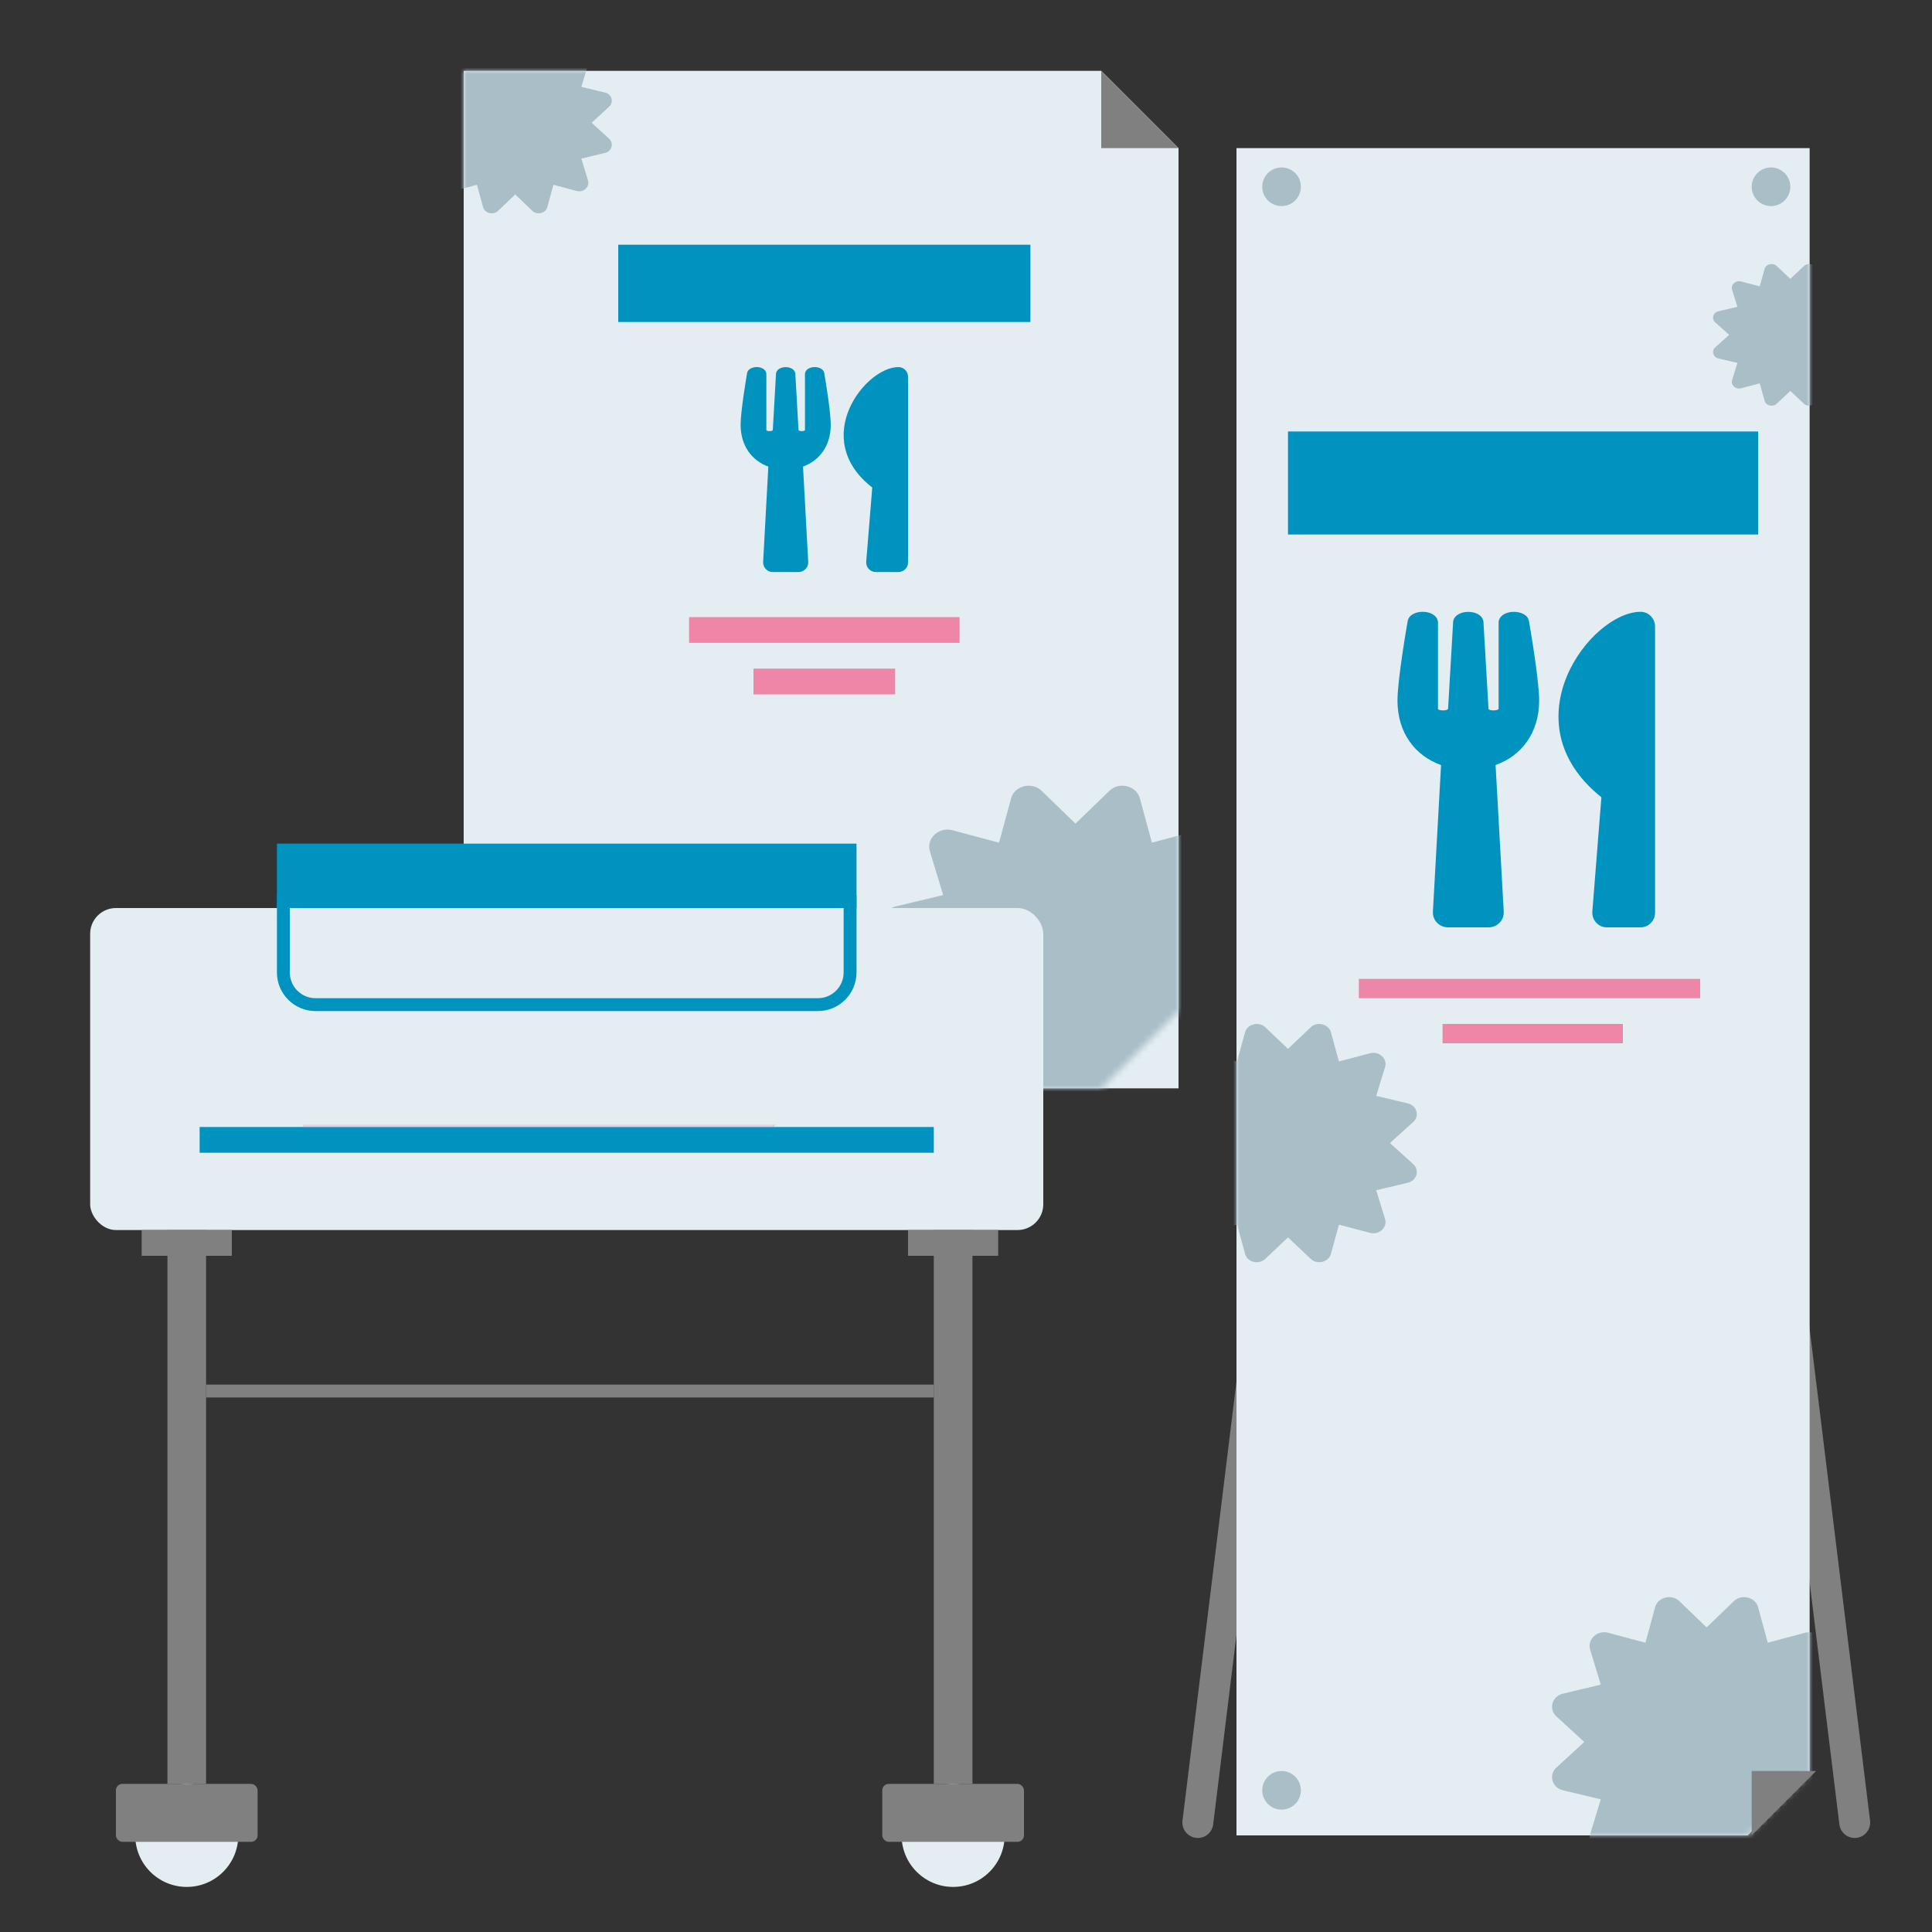 <svg xmlns="http://www.w3.org/2000/svg" xmlns:xlink="http://www.w3.org/1999/xlink" width="300" height="300" viewBox="0 0 300 300">
  <rect x="0" y="0" width="300" height="300" fill="#333333" stroke="none"/>
  <defs>
    <polygon id="journeyimage02-a" points="0 0 111 0 111 146 99 158 0 158"/>
    <polygon id="journeyimage02-c" points="6 0 95 0 95 252.415 85.378 262 6 262"/>
    <rect id="journeyimage02-e" width="113" height="124"/>
  </defs>
  <g fill="none" fill-rule="evenodd">
    <g transform="translate(72 11)">
      <mask id="journeyimage02-b" fill="#fff">
        <use xlink:href="#journeyimage02-a"/>
      </mask>
      <use fill="#E4EEF2" transform="matrix(1 0 0 -1 0 158)" xlink:href="#journeyimage02-a"/>
      <path fill="#A9BEC7" fill-rule="nonzero" d="M118.745 139.116L124.134 134.172C125.74 132.746 124.991 130.212 122.884 129.74L115.542 127.983 117.612 121.17C118.197 119.21 116.226 117.362 114.136 117.91L106.871 119.851 104.998 112.966C104.502 111.022 101.769 110.311 100.272 111.794L95 116.885 89.728 111.794C88.248 110.327 85.504 110.999 85.002 112.966L83.129 119.852 75.864 117.911C73.774 117.362 71.803 119.211 72.388 121.17L74.458 127.983 67.116 129.74C65.008 130.213 64.261 132.747 65.866 134.172L71.255 139.116 65.866 144.061C64.26 145.486 65.009 148.02 67.116 148.492L74.458 150.249 72.388 157.062C71.803 159.022 73.774 160.87 75.864 160.322L83.129 158.381 85.002 165.266C85.522 167.307 88.248 167.905 89.728 166.438L95 161.384 100.272 166.438C101.737 167.92 104.489 167.261 104.998 165.266L106.871 158.381 114.136 160.322C116.226 160.871 118.197 159.021 117.612 157.062L115.542 150.249 122.884 148.492C124.992 148.02 125.739 145.486 124.134 144.061L118.745 139.116zM19.872 8.058L22.567 5.586C23.37 4.873 22.996 3.606 21.942 3.37L18.271 2.492 19.306-.915C19.598-1.895 18.613-2.819 17.568-2.545L13.936-1.574 12.999-5.017C12.751-5.989 11.385-6.345 10.636-5.603L8-3.057 5.364-5.603C4.624-6.336 3.252-6 3.001-5.017L2.065-1.574-1.568-2.545C-2.613-2.819-3.598-1.894-3.306-.915L-2.271 2.492-5.942 3.37C-6.996 3.606-7.37 4.873-6.567 5.586L-3.872 8.058-6.567 10.53C-7.37 11.243-6.996 12.51-5.942 12.746L-2.271 13.624-3.306 17.031C-3.598 18.011-2.613 18.935-1.568 18.661L2.064 17.69 3.001 21.133C3.261 22.153 4.624 22.452 5.364 21.719L8 19.192 10.636 21.719C11.369 22.46 12.745 22.13 12.999 21.133L13.935 17.69 17.568 18.661C18.613 18.935 19.598 18.011 19.306 17.031L18.271 13.624 21.942 12.746C22.996 12.51 23.37 11.243 22.567 10.53L19.872 8.058z" mask="url(#journeyimage02-b)"/>
      <path fill="#0093BF" fill-rule="nonzero" d="M55.994,46.945 C56.044,47.237 57,52.819 57,54.951 C57,58.202 55.263,60.521 52.694,61.453 L53.5,76.253 C53.544,77.105 52.862,77.826 52,77.826 L48,77.826 C47.144,77.826 46.456,77.111 46.5,76.253 L47.306,61.453 C44.731,60.521 43,58.196 43,54.951 C43,52.813 43.956,47.237 44.006,46.945 C44.206,45.683 46.837,45.664 47,47.013 L47,55.79 C47.081,56.002 47.944,55.989 48,55.79 C48.087,54.218 48.494,47.138 48.5,46.976 C48.706,45.683 51.294,45.683 51.494,46.976 C51.506,47.144 51.906,54.218 51.994,55.79 C52.05,55.989 52.919,56.002 52.994,55.79 L52.994,47.013 C53.156,45.671 55.794,45.683 55.994,46.945 Z M63.444,64.704 L62.506,76.21 C62.431,77.08 63.125,77.826 64,77.826 L67.5,77.826 C68.331,77.826 69,77.161 69,76.334 L69,47.492 C69,46.671 68.331,46 67.5,46 C62.344,46 53.663,57.096 63.444,64.704 Z"/>
      <rect width="42" height="4" x="35" y="84.826" fill="#EE86A8"/>
      <rect width="22" height="4" x="45" y="92.826" fill="#EE86A8"/>
      <rect width="64" height="12" x="24" y="27" fill="#0093BF"/>
      <polygon fill="gray" points="99 0 111 0 99 12" transform="matrix(1 0 0 -1 0 12)"/>
    </g>
    <g transform="translate(186 23)">
      <g stroke="gray" stroke-linecap="round" stroke-width="4.8" transform="translate(0 81)">
        <path d="M22,0 L0,179"/>
        <path d="M102,0 L80,179" transform="matrix(-1 0 0 1 182 0)"/>
      </g>
      <mask id="journeyimage02-d" fill="#fff">
        <use xlink:href="#journeyimage02-c"/>
      </mask>
      <use fill="#E4EEF2" xlink:href="#journeyimage02-c"/>
      <path fill="#A9BEC7" fill-rule="nonzero" d="M97.996 247.493L102.307 243.537C103.592 242.397 102.993 240.37 101.307 239.992L95.434 238.587 97.09 233.136C97.557 231.568 95.981 230.09 94.309 230.528L88.497 232.081 86.998 226.573C86.602 225.017 84.416 224.448 83.218 225.635L79 229.708 74.782 225.635C73.598 224.462 71.403 225 71.002 226.573L69.503 232.081 63.691 230.528C62.019 230.09 60.443 231.569 60.911 233.136L62.566 238.587 56.693 239.992C55.006 240.37 54.408 242.397 55.693 243.537L60.004 247.493 55.693 251.448C54.408 252.589 55.007 254.616 56.693 254.994L62.566 256.399 60.91 261.85C60.443 263.418 62.019 264.896 63.691 264.458L69.503 262.905 71.002 268.413C71.418 270.046 73.598 270.524 74.782 269.351L79 265.308 83.218 269.351C84.39 270.536 86.592 270.009 86.998 268.413L88.497 262.905 94.309 264.458C95.981 264.896 97.557 263.417 97.089 261.85L95.434 256.399 101.307 254.994C102.993 254.616 103.591 252.589 102.307 251.448L97.996 247.493zM101.498 28.997L103.654 27.063C104.296 26.505 103.996 25.514 103.154 25.329L100.217 24.642 101.045 21.978C101.279 21.211 100.49 20.488 99.654 20.703L96.748 21.462 95.999 18.769C95.801 18.008 94.708 17.73 94.109 18.311L92 20.302 89.891 18.311C89.299 17.737 88.201 18 88.001 18.769L87.252 21.462 84.346 20.703C83.51 20.488 82.721 21.211 82.955 21.978L83.783 24.642 80.846 25.329C80.003 25.514 79.704 26.505 80.346 27.063L82.502 28.997 80.346 30.93C79.704 31.488 80.004 32.479 80.846 32.664L83.783 33.351 82.955 36.015C82.721 36.782 83.51 37.505 84.346 37.29L87.252 36.531 88.001 39.224C88.209 40.022 89.299 40.256 89.891 39.682L92 37.706 94.109 39.682C94.695 40.262 95.796 40.004 95.999 39.224L96.748 36.531 99.654 37.29C100.49 37.505 101.279 36.782 101.045 36.015L100.217 33.351 103.154 32.664C103.997 32.479 104.296 31.488 103.653 30.93L101.498 28.997zM29.83 154.494L33.423 151.242C34.493 150.304 33.994 148.638 32.589 148.327L27.695 147.171 29.075 142.69C29.465 141.401 28.15 140.185 26.757 140.546L21.914 141.822 20.665 137.293C20.335 136.014 18.513 135.546 17.515 136.522L14 139.871 10.485 136.522C9.499 135.558 7.669 136 7.335 137.293L6.086 141.822 1.243 140.546C-.151 140.185-1.464 141.401-1.075 142.69L.305 147.171-4.589 148.327C-5.995 148.638-6.493 150.305-5.423 151.242L-1.83 154.494-5.423 157.746C-6.493 158.684-5.994 160.351-4.589 160.662L.305 161.817-1.075 166.299C-1.465 167.588-.15 168.804 1.243 168.443L6.086 167.166 7.335 171.695C7.682 173.037 9.498 173.431 10.485 172.466L14 169.142 17.515 172.466C18.491 173.441 20.326 173.007 20.665 171.695L21.914 167.166 26.757 168.443C28.151 168.804 29.464 167.587 29.075 166.299L27.695 161.817 32.589 160.662C33.995 160.351 34.493 158.684 33.422 157.746L29.83 154.494z" mask="url(#journeyimage02-d)"/>
      <rect width="53" height="3" x="25" y="129" fill="#EE86A8"/>
      <rect width="28" height="3" x="38" y="136" fill="#EE86A8"/>
      <rect width="73" height="16" x="14" y="44" fill="#0093BF"/>
      <polygon fill="gray" points="86 252 96 252 86 262"/>
      <circle cx="13" cy="6" r="3" fill="#A9BEC7" fill-rule="nonzero"/>
      <circle cx="13" cy="255" r="3" fill="#A9BEC7" fill-rule="nonzero"/>
      <circle cx="89" cy="6" r="3" fill="#A9BEC7" fill-rule="nonzero"/>
      <path fill="#0093BF" fill-rule="nonzero" d="M51.419,73.455 C51.497,73.905 53,82.499 53,85.781 C53,90.787 50.27,94.356 46.233,95.792 L47.5,118.579 C47.569,119.89 46.498,121 45.143,121 L38.857,121 C37.512,121 36.431,119.899 36.5,118.579 L37.767,95.792 C33.721,94.356 31,90.777 31,85.781 C31,82.489 32.503,73.905 32.581,73.455 C32.896,71.512 37.03,71.483 37.286,73.56 L37.286,87.073 C37.413,87.399 38.769,87.38 38.857,87.073 C38.995,84.652 39.633,73.751 39.643,73.503 C39.967,71.512 44.033,71.512 44.347,73.503 C44.367,73.761 44.996,84.652 45.133,87.073 C45.221,87.38 46.587,87.399 46.704,87.073 L46.704,73.56 C46.96,71.493 51.104,71.512 51.419,73.455 Z M62.664,100.797 L61.258,118.512 C61.145,119.852 62.186,121 63.499,121 L68.75,121 C69.997,121 71,119.976 71,118.703 L71,74.297 C71,73.034 69.997,72 68.75,72 C61.014,72 47.99,89.083 62.664,100.797 Z"/>
    </g>
    <g transform="translate(14 131)">
      <rect width="90" height="10" x="29" fill="#0093BF"/>
      <rect width="148" height="50" y="10" fill="#E4EEF2" rx="4"/>
      <path stroke="#0093BF" stroke-width="2" d="M66,-27 L66,61 L77,61 C79.761,61 82,58.761 82,56 L82,-22 C82,-24.761 79.761,-27 77,-27 L66,-27 Z" transform="rotate(90 74 17)"/>
      <rect width="114" height="4" x="17" y="44" fill="#0093BF"/>
      <rect width="6" height="86" x="12" y="60" fill="gray"/>
      <polygon fill="gray" points="131 84 131 86 18 86 18 84"/>
      <circle cx="15" cy="154" r="8" fill="#E4EEF2"/>
      <rect width="22" height="9" x="4" y="146" fill="gray" rx="1"/>
      <rect width="14" height="4" x="8" y="60" fill="gray"/>
      <rect width="14" height="4" x="127" y="60" fill="gray"/>
      <rect width="6" height="86" x="131" y="60" fill="gray"/>
      <circle cx="134" cy="154" r="8" fill="#E4EEF2"/>
      <rect width="22" height="9" x="123" y="146" fill="gray" rx="1"/>
      <g transform="translate(17 44)">
        <mask id="journeyimage02-f" fill="#fff">
          <use xlink:href="#journeyimage02-e"/>
        </mask>
        <g mask="url(#journeyimage02-f)">
          <g transform="translate(16 -117)">
            <polygon fill="#EE86A8" points="0 0 82 0 82 108.114 73.135 117 0 117"/>
            <polygon fill="gray" points="73 108 82 108 73 117"/>
            <circle cx="17" cy="19" r="7" fill="#E4EEF2"/>
            <circle cx="17" cy="98" r="7" fill="#0093BF"/>
            <circle cx="17" cy="45" r="7" fill="#A9BEC7"/>
            <circle cx="17" cy="72" r="7" fill="gray"/>
            <rect width="40" height="3" x="31" y="17" fill="#E4EEF2"/>
            <rect width="40" height="3" x="31" y="44" fill="#A9BEC7"/>
            <rect width="40" height="3" x="31" y="70" fill="gray"/>
            <rect width="40" height="3" x="31" y="96" fill="#0093BF"/>
          </g>
        </g>
      </g>
    </g>
  </g>
</svg>
